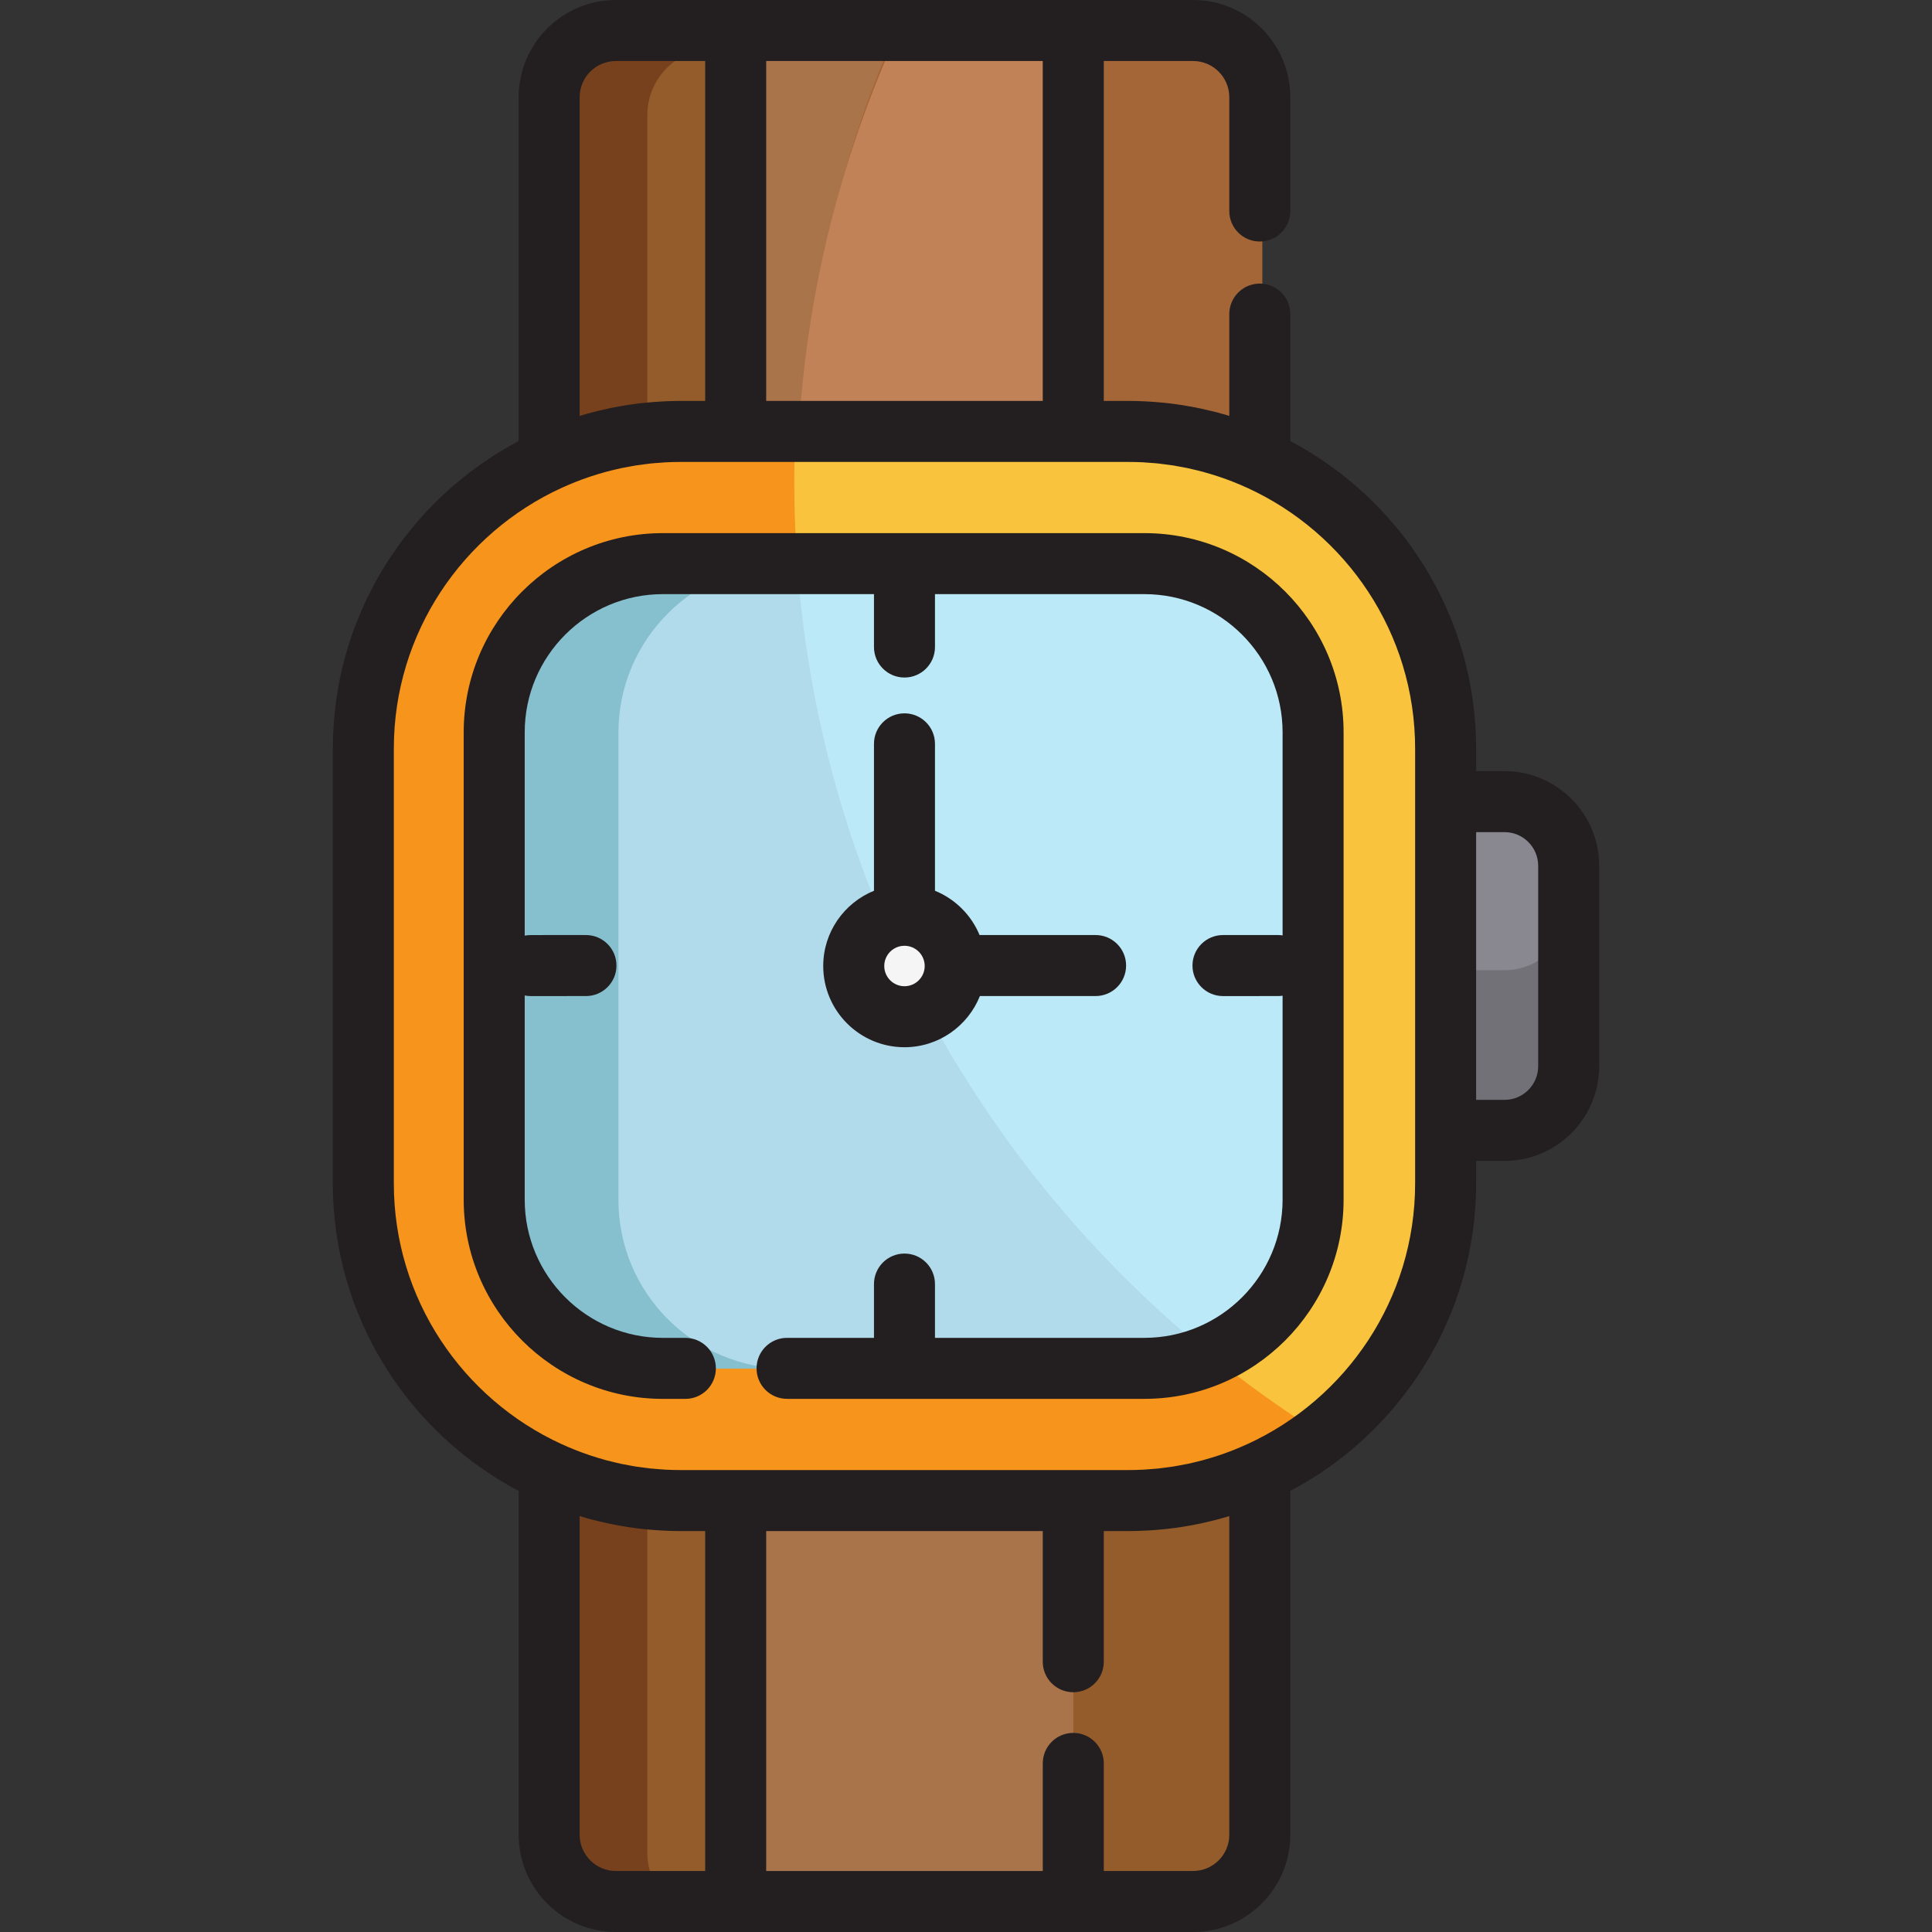 <svg width="90" height="90" viewBox="0 0 90 90" fill="none" xmlns="http://www.w3.org/2000/svg">
<rect x="0" y="0" width="90" height="90" fill="#333333" stroke="none"/>
<g id="watch_424502" clip-path="url(#clip0_48_7150)">
<path id="Vector" d="M52.564 69.902H31.703C29.521 69.902 27.449 69.423 25.582 68.57V68.703V85.471C25.582 87.188 26.974 88.579 28.691 88.579H55.577C57.294 88.579 58.686 87.188 58.686 85.471V68.703V68.57C56.819 69.423 54.747 69.902 52.564 69.902Z" fill="#945C2B"/>
<path id="Vector_2" d="M30.155 86.306V70.584C28.749 70.379 27.406 69.977 26.156 69.405V69.538V86.306C26.156 88.023 27.548 89.414 29.264 89.414H33.263C31.547 89.414 30.155 88.023 30.155 86.306Z" fill="#77411D"/>
<path id="Vector_3" d="M52.564 69.902H31.703C23.555 69.902 16.925 63.273 16.925 55.124V34.877C16.925 26.727 23.555 20.097 31.703 20.097H52.564C60.714 20.097 67.343 26.727 67.343 34.877V55.124C67.343 63.273 60.714 69.902 52.564 69.902ZM36.664 63.744H53.311C57.644 63.744 61.169 60.219 61.169 55.885V34.115C61.169 29.781 57.644 26.256 53.311 26.256H30.88C26.547 26.256 23.022 29.781 23.022 34.115V55.885C23.022 60.218 26.547 63.744 30.88 63.744H31.927" fill="#F7941C"/>
<path id="Vector_4" d="M36.664 63.744H53.311C57.644 63.744 61.169 60.219 61.169 55.885V34.115C61.169 29.781 57.644 26.256 53.311 26.256H30.88C26.547 26.256 23.022 29.781 23.022 34.115V55.885C23.022 60.218 26.547 63.744 30.88 63.744H31.927" fill="#B1DBEB"/>
<path id="Vector_5" d="M28.809 55.9V34.129C28.809 29.796 32.334 26.27 36.668 26.27H31.406C27.073 26.27 23.548 29.796 23.548 34.129V55.9C23.548 60.233 27.073 63.758 31.406 63.758H32.453H36.668C32.334 63.758 28.809 60.233 28.809 55.9Z" fill="#86C0CE"/>
<path id="Vector_6" d="M53.127 26.334H37.143C38.229 41.166 45.5 54.279 56.387 63.11C59.097 61.869 60.985 59.133 60.985 55.963V34.192C60.985 29.859 57.46 26.334 53.127 26.334Z" fill="#BCE9F7"/>
<path id="Vector_7" d="M52.38 20.175H37.052C37.02 20.932 37 21.693 37 22.458C37 23.762 37.049 25.054 37.143 26.334H53.127C57.46 26.334 60.985 29.859 60.985 34.193V55.963C60.985 59.133 59.097 61.869 56.387 63.11C58.023 64.437 59.741 65.667 61.532 66.793C64.956 64.083 67.159 59.896 67.159 55.201V34.954C67.159 26.805 60.529 20.175 52.38 20.175Z" fill="#F9C33D"/>
<path id="Vector_8" d="M58.686 9.83V4.529C58.686 2.813 57.294 1.421 55.577 1.421H28.691C26.974 1.421 25.582 2.813 25.582 4.529V21.297V21.43C27.449 20.577 29.521 20.097 31.704 20.097H52.565C54.747 20.097 56.819 20.577 58.686 21.43V21.297V14.631" fill="#945C2B"/>
<path id="Vector_9" d="M49.996 1.421H34.27V20.097H49.996V1.421Z" fill="#AA744B"/>
<path id="Vector_10" d="M30.155 5.365C30.155 3.648 31.546 2.256 33.263 2.256H29.264C27.547 2.256 26.156 3.648 26.156 5.365V22.132V22.266C27.406 21.694 28.749 21.291 30.155 21.087V5.365Z" fill="#77411D"/>
<path id="Vector_11" d="M55.695 1.59H41.674C39.153 7.349 37.639 13.648 37.355 20.267H52.682C54.865 20.267 56.937 20.746 58.804 21.599V21.466V14.8V9.999V4.698C58.804 2.981 57.412 1.59 55.695 1.59Z" fill="#A56637"/>
<path id="Vector_12" d="M41.484 2.256C38.964 8.015 37.45 14.314 37.165 20.933H49.926V2.256H41.484Z" fill="#C18257"/>
<path id="Vector_13" d="M70.087 37.343H67.597C67.511 37.343 67.427 37.348 67.343 37.355V52.645C67.427 52.652 67.511 52.657 67.597 52.657H70.087C71.737 52.657 73.075 51.319 73.075 49.669V40.331C73.075 38.68 71.737 37.343 70.087 37.343Z" fill="#898790"/>
<path id="Vector_14" d="M42.133 47.364C43.438 47.364 44.497 46.305 44.497 45C44.497 43.695 43.438 42.636 42.133 42.636C40.828 42.636 39.77 43.695 39.77 45C39.77 46.305 40.828 47.364 42.133 47.364Z" fill="#F5F5F5"/>
<path id="Vector_15" d="M49.997 82.146V88.579H34.271V69.903H49.997V77.41" fill="#AA744B"/>
<path id="Vector_16" d="M70.087 45.196H67.597C67.511 45.196 67.427 45.191 67.343 45.184V52.605C67.427 52.612 67.511 52.618 67.597 52.618H70.087C71.737 52.618 73.075 51.28 73.075 49.63V42.208C73.075 43.859 71.737 45.196 70.087 45.196Z" fill="#727177"/>
<g id="Group">
<path id="Vector_17" d="M42.134 33.23C41.349 33.23 40.713 33.866 40.713 34.651V41.495C39.329 42.058 38.349 43.416 38.349 45C38.349 47.087 40.047 48.784 42.134 48.784C43.726 48.784 45.089 47.795 45.647 46.4H51.037C51.822 46.4 52.458 45.764 52.458 44.979C52.458 44.194 51.822 43.558 51.037 43.558H45.632C45.245 42.623 44.493 41.877 43.555 41.495V34.651C43.555 33.866 42.919 33.23 42.134 33.23ZM42.134 45.942C41.614 45.942 41.192 45.52 41.192 45C41.192 44.48 41.614 44.058 42.134 44.058C42.654 44.058 43.076 44.48 43.076 45C43.076 45.52 42.654 45.942 42.134 45.942Z" fill="#231F20"/>
<path id="Vector_18" d="M53.311 24.835H30.88C25.763 24.835 21.601 28.998 21.601 34.115V55.885C21.601 61.002 25.763 65.165 30.88 65.165H31.927C32.712 65.165 33.348 64.529 33.348 63.744C33.348 62.959 32.712 62.323 31.927 62.323H30.88C27.331 62.323 24.443 59.435 24.443 55.886V46.373C24.533 46.391 24.627 46.401 24.723 46.401H24.723L27.297 46.4C28.082 46.4 28.718 45.764 28.717 44.979C28.717 44.194 28.081 43.558 27.296 43.558L24.723 43.559C24.627 43.559 24.533 43.568 24.443 43.586V34.115C24.443 30.565 27.331 27.677 30.88 27.677H40.713V30.141C40.713 30.926 41.349 31.562 42.134 31.562C42.919 31.562 43.555 30.926 43.555 30.141V27.677H53.311C56.86 27.677 59.748 30.565 59.748 34.115V43.574C59.681 43.565 59.614 43.558 59.544 43.558H59.544L56.971 43.558C56.186 43.559 55.55 44.195 55.55 44.98C55.551 45.764 56.187 46.401 56.971 46.401H56.972L59.545 46.4C59.614 46.4 59.681 46.393 59.748 46.384V55.885C59.748 59.434 56.86 62.322 53.311 62.322H43.555V59.817C43.555 59.032 42.919 58.396 42.134 58.396C41.349 58.396 40.713 59.032 40.713 59.817V62.322H36.664C35.879 62.322 35.243 62.958 35.243 63.743C35.243 64.528 35.879 65.164 36.664 65.164H53.311C58.428 65.164 62.59 61.002 62.59 55.885V34.114C62.59 28.998 58.428 24.835 53.311 24.835Z" fill="#231F20"/>
<path id="Vector_19" d="M70.087 35.922H68.764V34.877C68.764 28.666 65.25 23.264 60.107 20.546V14.631C60.107 13.846 59.471 13.21 58.686 13.21C57.901 13.21 57.265 13.846 57.265 14.631V19.374C57.069 19.314 56.872 19.259 56.675 19.206C56.59 19.184 56.505 19.165 56.42 19.144C56.264 19.105 56.107 19.069 55.949 19.035C55.869 19.018 55.789 19.001 55.709 18.985C55.516 18.947 55.323 18.913 55.129 18.881C55.085 18.875 55.042 18.866 54.999 18.86C54.756 18.823 54.513 18.792 54.268 18.767C54.214 18.761 54.16 18.757 54.106 18.752C53.909 18.733 53.712 18.718 53.513 18.706C53.446 18.702 53.38 18.699 53.312 18.695C53.064 18.684 52.815 18.676 52.564 18.676H51.419V2.842H55.577C56.508 2.842 57.265 3.599 57.265 4.529V9.83C57.265 10.615 57.901 11.251 58.686 11.251C59.471 11.251 60.107 10.615 60.107 9.83V4.529C60.107 2.032 58.075 0 55.577 0H49.997H34.271H28.691C26.193 0 24.161 2.032 24.161 4.529V20.546C19.018 23.264 15.504 28.666 15.504 34.877V55.124C15.504 61.334 19.018 66.737 24.162 69.454V85.471C24.162 87.969 26.193 90 28.691 90H34.271H49.997H55.577C58.075 90 60.107 87.968 60.107 85.471V69.454C65.249 66.736 68.764 61.334 68.764 55.124V54.079H70.087C72.518 54.079 74.496 52.101 74.496 49.669V40.331C74.496 37.9 72.518 35.922 70.087 35.922ZM48.576 2.842V18.676H35.692V2.842H48.576ZM27.003 19.374V4.529C27.003 3.599 27.76 2.842 28.691 2.842H32.85V18.676H31.703C31.453 18.676 31.204 18.684 30.956 18.695C30.888 18.698 30.822 18.703 30.754 18.707C30.556 18.718 30.359 18.733 30.163 18.752C30.108 18.757 30.054 18.761 30 18.767C29.755 18.792 29.512 18.823 29.27 18.86C29.225 18.867 29.181 18.875 29.136 18.882C28.944 18.913 28.752 18.947 28.561 18.985C28.479 19.001 28.398 19.018 28.316 19.035C28.161 19.069 28.007 19.105 27.852 19.143C27.765 19.164 27.678 19.184 27.592 19.207C27.395 19.259 27.199 19.314 27.003 19.374ZM27.003 85.471V70.626C27.201 70.687 27.399 70.743 27.598 70.795C27.677 70.815 27.756 70.834 27.836 70.853C27.998 70.893 28.16 70.931 28.323 70.966C28.4 70.982 28.477 70.998 28.555 71.013C28.751 71.052 28.947 71.088 29.145 71.119C29.186 71.126 29.226 71.134 29.267 71.14C29.51 71.177 29.755 71.208 30.001 71.233C30.053 71.239 30.107 71.243 30.16 71.248C30.358 71.266 30.556 71.282 30.755 71.293C30.821 71.297 30.888 71.301 30.955 71.304C31.204 71.316 31.453 71.323 31.703 71.323H32.85V87.158H28.691C27.761 87.158 27.003 86.401 27.003 85.471ZM57.265 70.626V85.471C57.265 86.401 56.508 87.158 55.577 87.158H51.419V82.146C51.419 81.361 50.782 80.725 49.997 80.725C49.212 80.725 48.576 81.361 48.576 82.146V87.158H35.692V71.324H48.576V77.41C48.576 78.195 49.212 78.831 49.997 78.831C50.782 78.831 51.419 78.195 51.419 77.41V71.323H52.564C52.815 71.323 53.064 71.316 53.312 71.304C53.38 71.301 53.446 71.297 53.513 71.293C53.712 71.282 53.909 71.267 54.106 71.248C54.16 71.243 54.214 71.239 54.268 71.233C54.513 71.208 54.757 71.177 54.999 71.14C55.042 71.133 55.086 71.125 55.129 71.118C55.323 71.087 55.516 71.053 55.708 71.014C55.789 70.998 55.869 70.982 55.95 70.965C56.107 70.931 56.263 70.894 56.419 70.856C56.504 70.835 56.59 70.816 56.675 70.793C56.872 70.741 57.069 70.686 57.265 70.626ZM65.922 55.124C65.922 60.514 62.712 65.165 58.104 67.274C58.101 67.275 58.098 67.276 58.095 67.277C57.878 67.376 57.659 67.469 57.439 67.556C57.436 67.558 57.433 67.559 57.43 67.56C57.224 67.641 57.016 67.716 56.807 67.787C56.782 67.795 56.758 67.804 56.733 67.812C56.549 67.873 56.364 67.928 56.178 67.98C56.13 67.994 56.083 68.008 56.035 68.021C55.873 68.065 55.709 68.104 55.545 68.142C55.477 68.157 55.41 68.174 55.341 68.189C55.196 68.22 55.049 68.246 54.902 68.272C54.818 68.287 54.734 68.304 54.65 68.317C54.512 68.339 54.373 68.356 54.235 68.373C54.143 68.385 54.051 68.399 53.959 68.408C53.812 68.423 53.664 68.433 53.516 68.444C53.432 68.449 53.349 68.458 53.265 68.463C53.032 68.475 52.799 68.481 52.564 68.481H31.703C31.469 68.481 31.236 68.475 31.003 68.463C30.915 68.458 30.829 68.449 30.742 68.443C30.598 68.433 30.453 68.423 30.31 68.408C30.212 68.398 30.117 68.384 30.02 68.371C29.886 68.355 29.753 68.339 29.62 68.318C29.53 68.304 29.441 68.286 29.352 68.27C29.211 68.245 29.07 68.22 28.931 68.19C28.856 68.174 28.783 68.156 28.708 68.139C28.551 68.102 28.395 68.065 28.238 68.023C28.184 68.008 28.131 67.992 28.077 67.977C27.898 67.926 27.72 67.873 27.543 67.814C27.512 67.804 27.481 67.793 27.45 67.783C27.247 67.714 27.046 67.641 26.845 67.563C26.838 67.56 26.83 67.556 26.822 67.553C26.604 67.467 26.388 67.375 26.173 67.277C26.171 67.276 26.168 67.275 26.166 67.275C21.557 65.166 18.346 60.514 18.346 55.123V34.877C18.346 29.488 21.554 24.839 26.159 22.729C26.163 22.726 26.168 22.725 26.173 22.723C26.598 22.529 27.029 22.359 27.466 22.212C27.488 22.204 27.51 22.197 27.532 22.19C27.719 22.128 27.907 22.071 28.096 22.018C28.14 22.005 28.185 21.992 28.23 21.98C28.395 21.935 28.561 21.895 28.728 21.857C28.794 21.842 28.859 21.826 28.925 21.811C29.073 21.78 29.222 21.753 29.371 21.727C29.453 21.712 29.534 21.696 29.617 21.683C29.756 21.661 29.897 21.644 30.037 21.626C30.128 21.615 30.217 21.601 30.308 21.592C30.457 21.576 30.606 21.567 30.755 21.556C30.838 21.55 30.92 21.541 31.003 21.537C31.235 21.525 31.469 21.519 31.703 21.519H34.271H49.997H52.564C52.799 21.519 53.032 21.525 53.265 21.537C53.351 21.542 53.436 21.551 53.521 21.557C53.667 21.567 53.813 21.576 53.959 21.592C54.053 21.601 54.147 21.616 54.242 21.628C54.378 21.645 54.514 21.661 54.649 21.682C54.736 21.696 54.821 21.714 54.907 21.729C55.052 21.755 55.196 21.78 55.34 21.811C55.41 21.826 55.48 21.843 55.551 21.86C55.712 21.897 55.873 21.935 56.033 21.978C56.083 21.992 56.133 22.007 56.183 22.021C56.366 22.073 56.548 22.128 56.73 22.188C56.757 22.196 56.784 22.206 56.811 22.215C57.018 22.285 57.224 22.359 57.428 22.439C57.432 22.441 57.437 22.443 57.442 22.445C57.661 22.532 57.879 22.624 58.095 22.723C58.098 22.724 58.101 22.725 58.103 22.726C62.711 24.835 65.922 29.486 65.922 34.877V37.355V52.645V55.123V55.124ZM71.654 49.669C71.654 50.533 70.951 51.236 70.087 51.236H68.764V38.764H70.087C70.951 38.764 71.654 39.467 71.654 40.331V49.669Z" fill="#231F20"/>
</g>
</g>
<defs>
<clipPath id="clip0_48_7150">
<rect width="90" height="90" fill="white"/>
</clipPath>
</defs>
</svg>
